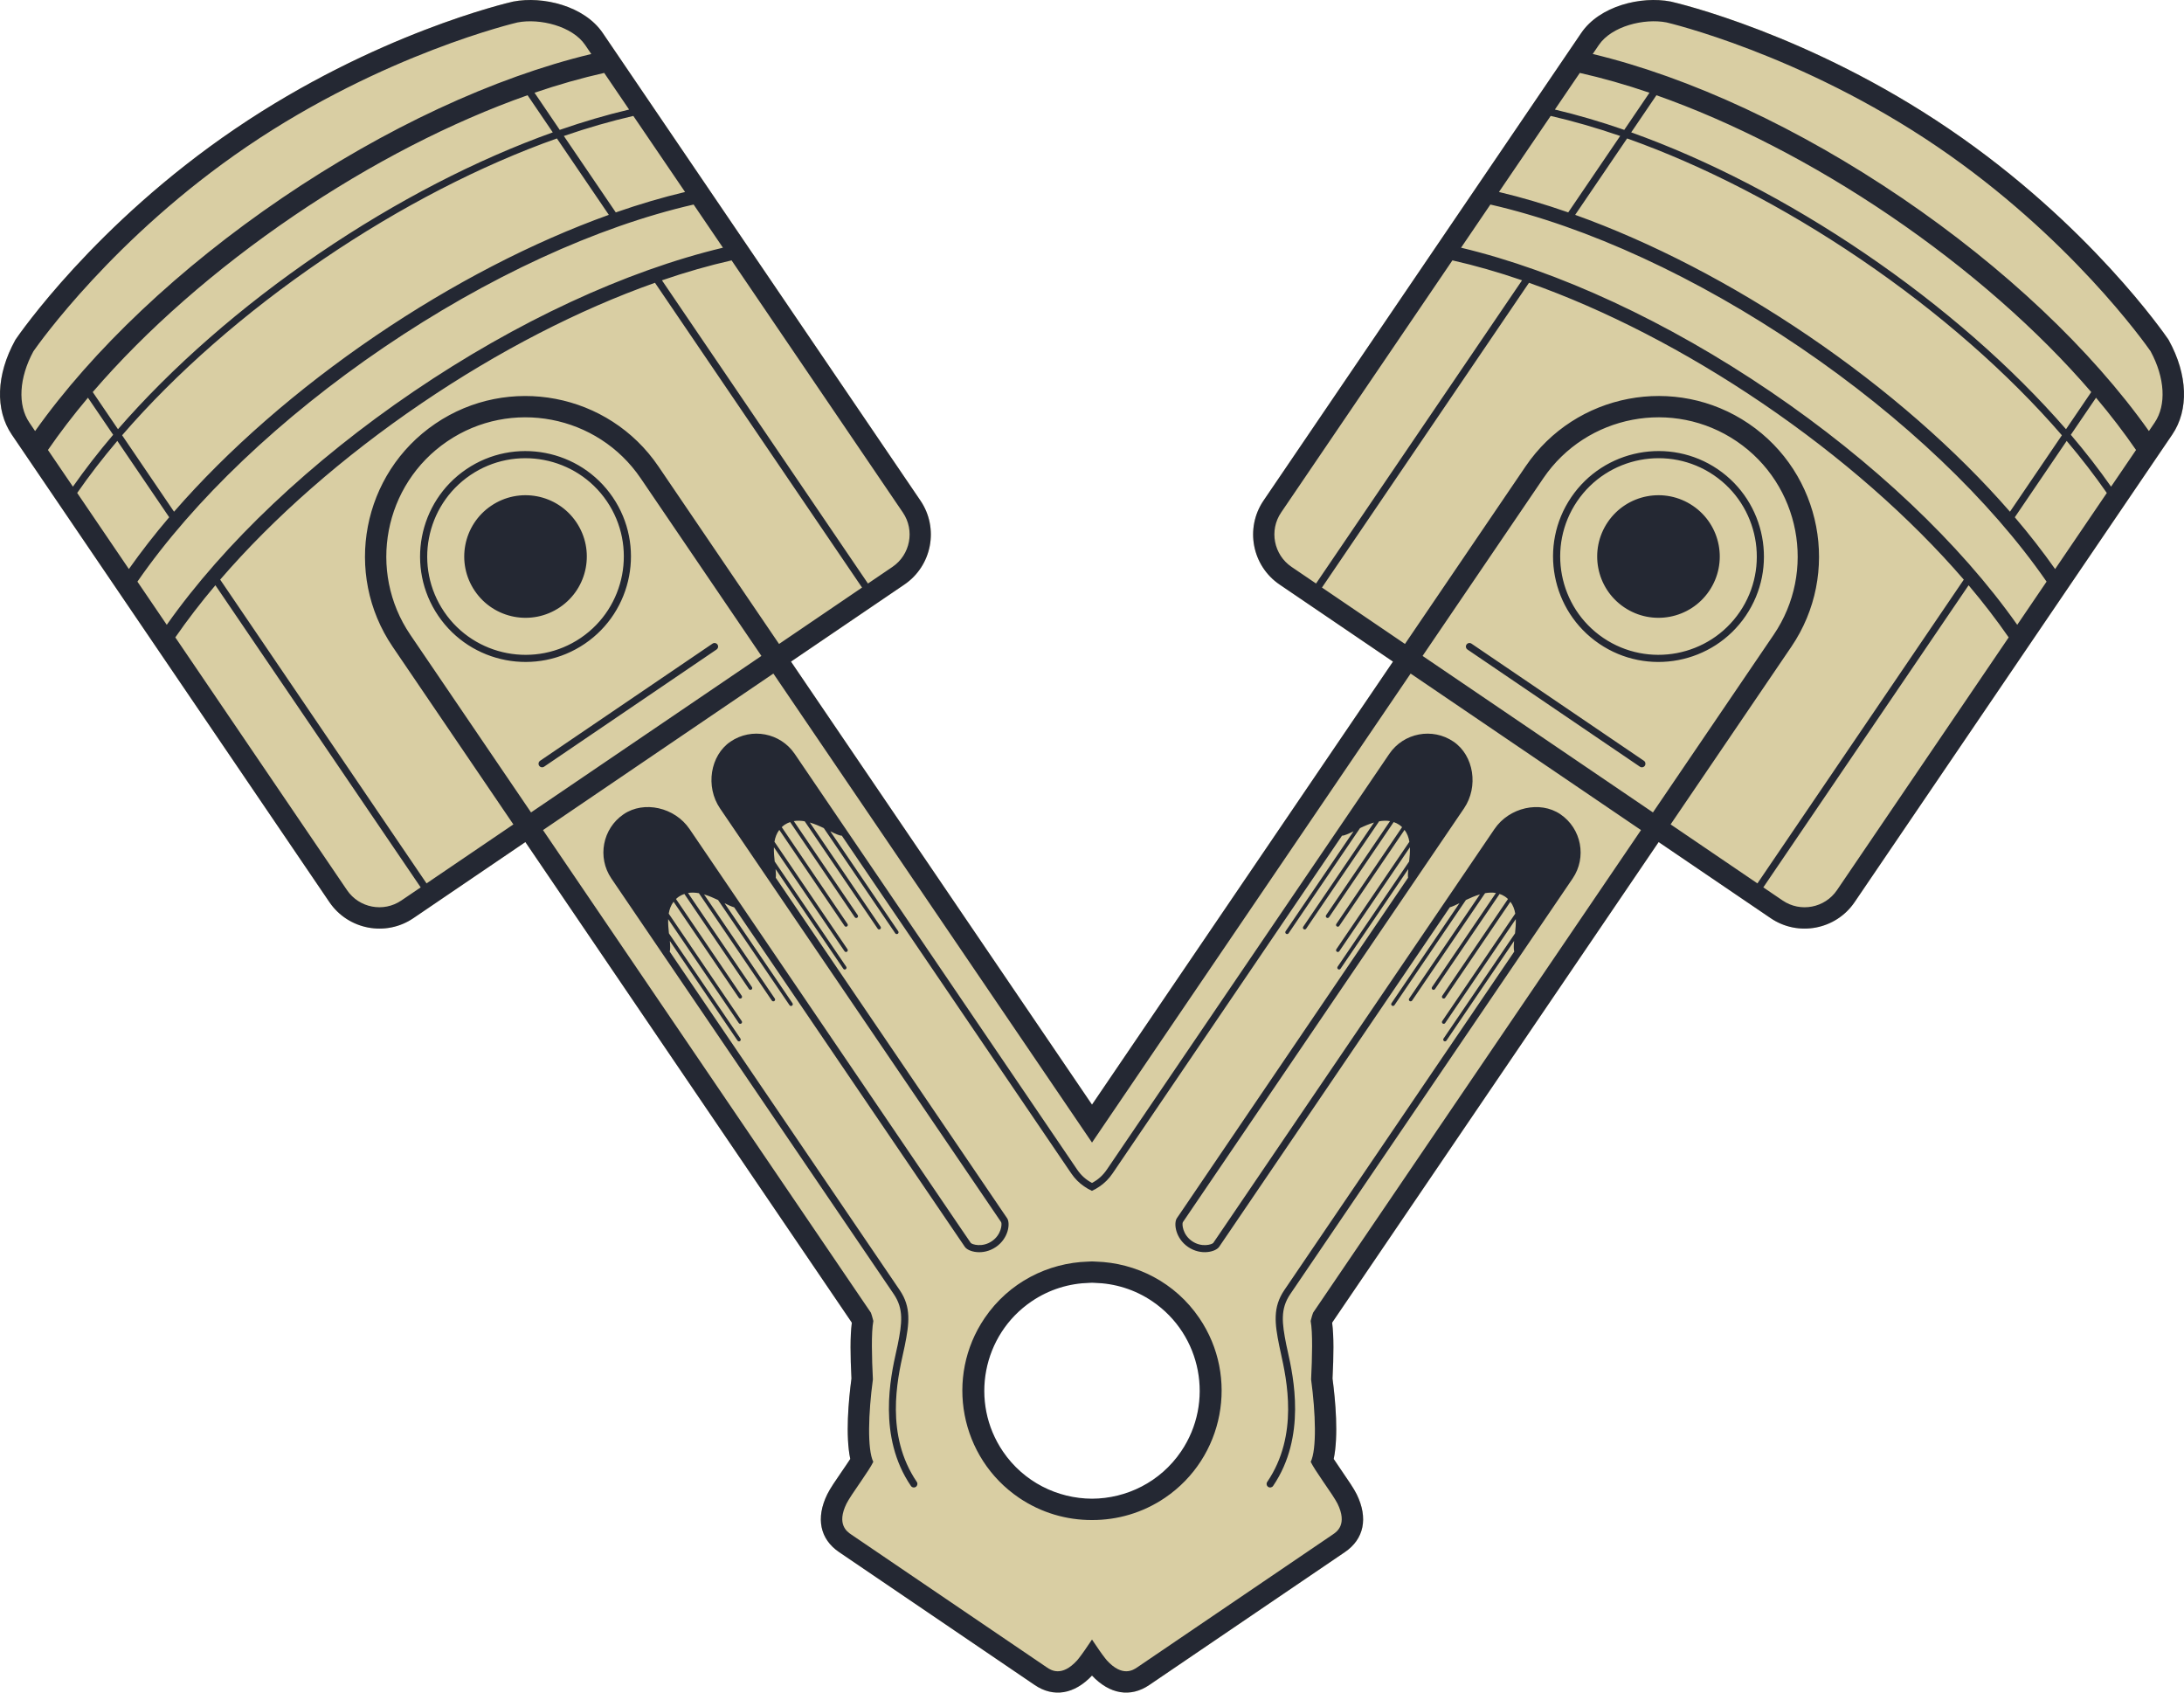 <svg version="1.1" id="图层_1" x="0px" y="0px" width="146.26px" height="113.354px" viewBox="0 0 146.26 113.354" enable-background="new 0 0 146.26 113.354" xml:space="preserve" xmlns="http://www.w3.org/2000/svg" xmlns:xlink="http://www.w3.org/1999/xlink" xmlns:xml="http://www.w3.org/XML/1998/namespace">
  <path fill="#D9CEA3" d="M145.253,22.803l-0.032-0.059c-0.215-0.313-5.31-7.734-14.699-14.112c-9.386-6.378-18.248-8.44-18.625-8.526
	c-1.999-0.389-4.778,0.295-6.003,2.106L84.618,33.525c-1.253,1.846-0.771,4.368,1.076,5.623l7.594,5.16L73.131,73.979L52.972,44.309
	l7.594-5.16c1.848-1.255,2.329-3.777,1.076-5.623L40.366,2.212c-1.225-1.812-4.004-2.495-6.003-2.106
	c-0.377,0.086-9.239,2.148-18.625,8.526c-9.39,6.378-14.484,13.8-14.699,14.112l-0.032,0.059c-1.26,2.294-1.343,4.648-0.22,6.301
	l21.273,31.313c1.254,1.846,3.776,2.328,5.622,1.073l7.501-5.097l21.851,32.163c0.004,0.011,0.009,0.03,0.013,0.044
	c-0.116,0.905-0.102,2.16-0.024,3.72c-0.2,1.509-0.405,3.828-0.08,5.387c-0.175,0.27-0.396,0.592-0.568,0.842
	c-0.4,0.582-0.782,1.139-0.972,1.525c-0.779,1.59-0.491,3,0.792,3.871l13.098,8.899c1.263,0.858,2.658,0.622,3.839-0.631
	c1.179,1.253,2.574,1.489,3.837,0.631l13.098-8.899c1.283-0.871,1.571-2.281,0.792-3.871c-0.189-0.387-0.571-0.943-0.972-1.525
	c-0.173-0.25-0.394-0.572-0.568-0.842c0.325-1.559,0.12-3.878-0.08-5.387c0.077-1.56,0.092-2.814-0.024-3.72
	c0.004-0.014,0.009-0.033,0.013-0.044l21.851-32.163l7.501,5.097c1.846,1.255,4.368,0.772,5.622-1.073l21.273-31.313
	C146.596,27.451,146.513,25.097,145.253,22.803z M77.598,99.685c-1.37,0.929-2.928,1.369-4.467,1.363
	c-1.542,0.006-3.1-0.435-4.469-1.363c-3.608-2.452-4.55-7.384-2.098-10.992c1.482-2.182,3.872-3.382,6.327-3.453
	c0.079-0.003,0.159-0.011,0.239-0.011c0.078,0,0.157,0.008,0.237,0.011c2.455,0.071,4.845,1.271,6.326,3.453
	C82.146,92.301,81.206,97.232,77.598,99.685z" class="color c1"/>
  <path fill="#242833" d="M38.589,34.963c1.273,1.875,0.787,4.429-1.088,5.702c-1.875,1.274-4.429,0.788-5.702-1.089
	c-1.274-1.875-0.787-4.428,1.089-5.701C34.763,32.601,37.314,33.088,38.589,34.963z M80.317,88.271
	c2.685,3.95,1.653,9.35-2.297,12.034c-1.499,1.017-3.203,1.498-4.89,1.492c-1.688,0.006-3.394-0.476-4.892-1.492
	c-3.95-2.685-4.981-8.084-2.297-12.034c1.622-2.389,4.238-3.703,6.928-3.781c0.087-0.003,0.174-0.012,0.261-0.012
	c0.085,0,0.172,0.009,0.259,0.012C76.079,84.568,78.695,85.883,80.317,88.271z M77.175,87.153c-1.188-0.808-2.534-1.206-3.873-1.239
	c-0.059,0-0.114-0.008-0.171-0.008c-0.059,0-0.114,0.008-0.173,0.008c-1.339,0.033-2.685,0.432-3.873,1.239
	c-3.301,2.242-4.162,6.751-1.919,10.053c1.392,2.048,3.656,3.153,5.965,3.162c2.307-0.009,4.571-1.114,5.963-3.162
	C81.337,93.904,80.476,89.396,77.175,87.153z M39.163,43.112c-3.224,2.19-7.624,1.35-9.813-1.872
	c-2.189-3.223-1.348-7.625,1.874-9.814c3.219-2.187,7.622-1.348,9.813,1.875C43.226,36.521,42.383,40.926,39.163,43.112z
	 M38.896,42.719c3.003-2.041,3.785-6.145,1.745-9.149c-2.041-3.003-6.145-3.788-9.147-1.749c-3.005,2.043-3.79,6.146-1.749,9.152
	C31.785,43.977,35.891,44.76,38.896,42.719z M48.05,43.168c-0.073-0.109-0.223-0.139-0.334-0.063L36.17,50.949
	c-0.108,0.074-0.136,0.223-0.063,0.332c0.075,0.109,0.223,0.137,0.332,0.063L47.983,43.5C48.095,43.424,48.124,43.275,48.05,43.168z
	 M145.473,29.104l-21.273,31.313c-1.254,1.846-3.776,2.328-5.622,1.073l-7.501-5.097L89.226,88.556
	c-0.004,0.011-0.009,0.03-0.013,0.044c0.116,0.905,0.102,2.16,0.024,3.72c0.2,1.509,0.405,3.828,0.08,5.387
	c0.175,0.27,0.396,0.592,0.568,0.842c0.4,0.582,0.782,1.139,0.972,1.525c0.779,1.59,0.491,3-0.792,3.871l-13.098,8.899
	c-1.263,0.858-2.658,0.622-3.837-0.631c-1.181,1.253-2.576,1.489-3.839,0.631l-13.098-8.899c-1.283-0.871-1.571-2.281-0.792-3.871
	c0.189-0.387,0.571-0.943,0.972-1.525c0.173-0.25,0.394-0.572,0.568-0.842c-0.325-1.559-0.12-3.878,0.08-5.387
	c-0.077-1.56-0.092-2.814,0.024-3.72c-0.004-0.014-0.009-0.033-0.013-0.044L35.184,56.393l-7.501,5.097
	c-1.846,1.255-4.368,0.772-5.622-1.073L0.787,29.104c-1.123-1.652-1.04-4.007,0.22-6.301l0.032-0.059
	c0.215-0.313,5.31-7.734,14.699-14.112c9.386-6.378,18.248-8.44,18.625-8.526c1.999-0.389,4.778,0.295,6.003,2.106l21.275,31.313
	c1.253,1.846,0.771,4.368-1.076,5.623l-7.594,5.16l20.159,29.671l20.157-29.671l-7.594-5.16c-1.848-1.255-2.329-3.777-1.076-5.623
	l21.275-31.313c1.225-1.812,4.004-2.495,6.003-2.106c0.377,0.086,9.239,2.148,18.625,8.526c9.39,6.378,14.484,13.8,14.699,14.112
	l0.032,0.059C146.513,25.097,146.596,27.451,145.473,29.104z M104.129,7.337c1.511,0.356,3.066,0.813,4.646,1.361l1.688-2.487
	c-1.593-0.545-3.152-0.986-4.665-1.328L104.129,7.337z M138.358,28.744l1.69-2.487c-3.569-4.153-8.212-8.234-13.476-11.812
	c-5.164-3.508-10.559-6.275-15.643-8.067l-1.689,2.487c5.091,1.819,10.473,4.592,15.624,8.092
	C130.115,20.524,134.756,24.593,138.358,28.744z M124.598,17.352c-5.156-3.504-10.543-6.273-15.633-8.08l-3.478,5.117
	c5.095,1.83,10.473,4.604,15.619,8.102c5.246,3.564,9.888,7.629,13.499,11.779l3.477-5.119
	C134.497,24.999,129.854,20.923,124.598,17.352z M100.383,12.857c1.508,0.357,3.059,0.816,4.64,1.367l3.478-5.118
	c-1.589-0.548-3.145-0.994-4.654-1.343L100.383,12.857z M88.134,39.078l13.796-20.306c-1.592-0.548-3.148-0.992-4.663-1.335
	L85.794,34.325c-0.811,1.194-0.494,2.827,0.698,3.638L88.134,39.078z M48.993,17.438c-1.515,0.343-3.071,0.787-4.663,1.335
	l13.796,20.306l1.642-1.115c1.192-0.811,1.509-2.443,0.698-3.638L48.993,17.438z M42.414,7.764c-1.51,0.349-3.065,0.795-4.654,1.343
	l3.478,5.118c1.581-0.551,3.132-1.01,4.64-1.367L42.414,7.764z M8.178,29.15l3.477,5.119c3.611-4.15,8.253-8.215,13.499-11.779
	c5.146-3.497,10.524-6.271,15.619-8.102l-3.478-5.117c-5.09,1.807-10.477,4.576-15.633,8.08
	C16.405,20.923,11.763,24.999,8.178,29.15z M21.395,16.957c5.151-3.5,10.533-6.272,15.624-8.092l-1.689-2.487
	c-5.084,1.792-10.479,4.56-15.643,8.067c-5.264,3.577-9.906,7.658-13.476,11.812l1.69,2.487
	C11.504,24.593,16.145,20.524,21.395,16.957z M35.797,6.211l1.688,2.487c1.579-0.548,3.135-1.005,4.646-1.361l-1.669-2.454
	C38.949,5.225,37.39,5.666,35.797,6.211z M2.351,28.869c3.854-5.439,9.682-10.949,16.532-15.604
	c6.895-4.684,14.206-8.085,20.715-9.648l-0.41-0.604c-0.856-1.263-3.035-1.8-4.532-1.51c-0.065,0.015-8.968,2.093-18.116,8.311
	c-8.877,6.03-13.955,13.214-14.3,13.708c-0.965,1.777-1.07,3.605-0.273,4.779L2.351,28.869z M4.883,32.592
	c0.812-1.157,1.711-2.318,2.695-3.475l-1.688-2.482c-0.979,1.164-1.876,2.334-2.679,3.5L4.883,32.592z M8.631,38.109
	c0.815-1.154,1.715-2.314,2.7-3.469l-3.474-5.113c-0.984,1.16-1.881,2.324-2.688,3.486L8.631,38.109z M11.168,41.844
	c3.836-5.442,9.663-10.959,16.522-15.619c6.904-4.691,14.222-8.084,20.725-9.636l-1.964-2.891
	c-6.479,1.482-13.827,4.866-20.764,9.579c-6.892,4.682-12.717,10.229-16.484,15.675L11.168,41.844z M28.173,59.428L14.425,39.194
	c-0.982,1.162-1.88,2.331-2.684,3.492L23.24,59.613c0.813,1.195,2.444,1.506,3.638,0.693L28.173,59.428z M34.38,55.211
	l-8.083-11.896c-3.332-4.905-2.052-11.608,2.854-14.941c4.901-3.33,11.604-2.052,14.938,2.854l8.083,11.898l5.558-3.777
	L43.863,18.938c-5.088,1.8-10.475,4.567-15.639,8.075c-5.26,3.574-9.9,7.652-13.479,11.805l13.82,20.343L34.38,55.211z
	 M35.563,54.408l15.428-10.481l-8.085-11.897c-2.889-4.254-8.701-5.363-12.953-2.474c-4.254,2.89-5.363,8.7-2.475,12.955
	L35.563,54.408z M109.896,55.591L94.468,45.109l-20.476,30.14l-0.861,1.269l-0.863-1.269l-20.476-30.14L36.364,55.591l21.31,31.366
	l0.645,0.948l0.03,0.081c0.008,0.02,0.069,0.198,0.138,0.479c-0.146,0.774-0.103,2.445-0.03,3.916
	c-0.305,2.258-0.381,4.683,0.026,5.52c-0.148,0.302-0.415,0.708-0.84,1.329c-0.031,0.045-0.059,0.084-0.09,0.131
	c-0.338,0.488-0.717,1.045-0.865,1.34c-0.679,1.388,0.042,1.879,0.314,2.063l13.098,8.898c0.271,0.184,0.993,0.675,2.035-0.467
	c0.034-0.037,0.078-0.096,0.118-0.146c0.225-0.281,0.53-0.734,0.81-1.15c0.024-0.035,0.045-0.065,0.068-0.1
	c0.021,0.034,0.042,0.064,0.066,0.1c0.279,0.416,0.585,0.869,0.81,1.15c0.04,0.051,0.085,0.108,0.118,0.146
	c1.042,1.142,1.765,0.65,2.035,0.467l13.098-8.898c0.272-0.184,0.993-0.675,0.314-2.063c-0.148-0.295-0.527-0.852-0.865-1.34
	c-0.031-0.047-0.059-0.086-0.09-0.131c-0.424-0.621-0.69-1.027-0.84-1.329c0.409-0.837,0.331-3.262,0.026-5.52
	c0.072-1.471,0.116-3.142-0.03-3.916c0.068-0.28,0.13-0.459,0.138-0.479l0.03-0.081l0.645-0.948L109.896,55.591z M118.781,42.511
	c2.889-4.255,1.779-10.065-2.475-12.955c-4.252-2.89-10.064-1.78-12.953,2.474l-8.085,11.897l15.428,10.481L118.781,42.511z
	 M117.693,59.161l13.82-20.343c-3.578-4.152-8.219-8.23-13.479-11.805c-5.164-3.508-10.551-6.275-15.639-8.075L88.531,39.348
	l5.558,3.777l8.083-11.898c3.333-4.905,10.036-6.184,14.938-2.854c4.905,3.333,6.186,10.036,2.854,14.941l-8.084,11.896
	L117.693,59.161z M134.519,42.687c-0.804-1.161-1.701-2.33-2.684-3.492l-13.748,20.233l1.295,0.879
	c1.193,0.813,2.825,0.502,3.638-0.693L134.519,42.687z M137.057,38.952c-3.768-5.445-9.593-10.993-16.484-15.675
	c-6.937-4.713-14.284-8.097-20.764-9.579l-1.964,2.891c6.503,1.552,13.82,4.944,20.725,9.636
	c6.859,4.66,12.687,10.177,16.522,15.619L137.057,38.952z M141.091,33.014c-0.808-1.162-1.704-2.326-2.688-3.486l-3.474,5.113
	c0.985,1.154,1.885,2.314,2.7,3.469L141.091,33.014z M143.048,30.135c-0.803-1.166-1.699-2.336-2.679-3.5l-1.688,2.482
	c0.984,1.156,1.884,2.317,2.695,3.475L143.048,30.135z M144.021,23.521c-0.345-0.494-5.423-7.678-14.3-13.708
	c-9.148-6.218-18.051-8.296-18.116-8.311c-1.497-0.29-3.676,0.247-4.532,1.51l-0.41,0.604c6.509,1.563,13.82,4.965,20.715,9.648
	c6.851,4.654,12.678,10.164,16.532,15.604l0.385-0.568C145.091,27.127,144.985,25.299,144.021,23.521z M113.372,33.875
	c-1.875-1.274-4.427-0.787-5.701,1.088c-1.273,1.875-0.787,4.429,1.088,5.702c1.875,1.274,4.429,0.788,5.702-1.089
	C115.735,37.701,115.248,35.148,113.372,33.875z M116.91,41.24c-2.189,3.222-6.59,4.063-9.813,1.872
	c-3.22-2.187-4.063-6.591-1.873-9.812c2.19-3.223,6.594-4.062,9.813-1.875C118.258,33.615,119.1,38.018,116.91,41.24z
	 M114.767,31.82c-3.003-2.039-7.106-1.254-9.147,1.749c-2.04,3.005-1.258,7.108,1.745,9.149c3.005,2.041,7.11,1.258,9.151-1.746
	C118.557,37.967,117.771,33.863,114.767,31.82z M93.039,50.488L74.128,78.322c-0.282,0.415-0.61,0.693-0.997,0.9
	c-0.389-0.207-0.717-0.485-0.999-0.9L53.221,50.488c-0.96-1.413-2.889-1.781-4.302-0.82c-1.361,0.925-1.689,3.013-0.702,4.467
	l18.26,26.876l0.267,0.392l0.303,0.447c0.066,0.117,0.021,0.836-0.623,1.273c-0.646,0.439-1.332,0.218-1.414,0.115l-0.396-0.581
	l-0.266-0.39l-18.17-26.747c-0.989-1.455-3.051-1.918-4.414-0.991c-1.414,0.961-1.78,2.888-0.822,4.301l18.91,27.834
	c0.681,1,0.555,1.94,0.271,3.379c-0.026,0.125-0.059,0.277-0.098,0.445c-0.381,1.711-1.267,5.723,0.977,9.024
	c0.072,0.107,0.222,0.138,0.331,0.064c0.107-0.074,0.137-0.225,0.063-0.333c-2.13-3.136-1.302-6.86-0.905-8.653
	c0.039-0.175,0.072-0.328,0.099-0.458c0.304-1.509,0.443-2.584-0.34-3.737L44.852,63.732c0.043-0.185,0.034-0.432,0.006-0.717
	l4.532,6.672c0.039,0.057,0.111,0.07,0.166,0.033c0.054-0.037,0.068-0.109,0.031-0.166l-4.789-7.047
	c-0.033-0.309-0.061-0.635-0.051-0.953l4.73,6.961c0.035,0.053,0.112,0.068,0.165,0.031c0.056-0.037,0.067-0.112,0.031-0.165
	l-4.889-7.195c0.047-0.292,0.147-0.562,0.324-0.796l4.37,6.432c0.036,0.055,0.11,0.068,0.165,0.031
	c0.054-0.037,0.068-0.109,0.03-0.164l-4.403-6.482c0.061-0.055,0.12-0.109,0.192-0.158c0.12-0.082,0.243-0.138,0.371-0.18
	l4.326,6.37c0.038,0.054,0.111,0.068,0.167,0.03c0.054-0.035,0.066-0.109,0.03-0.164l-4.28-6.301
	c0.238-0.042,0.483-0.03,0.729,0.014l4.886,7.191c0.037,0.053,0.112,0.068,0.166,0.031c0.055-0.037,0.068-0.113,0.032-0.166
	L47.15,59.9c0.326,0.095,0.645,0.234,0.938,0.374l4.786,7.044c0.039,0.057,0.111,0.068,0.167,0.031
	c0.053-0.036,0.069-0.108,0.03-0.166l-4.549-6.694c0.254,0.126,0.473,0.228,0.644,0.274l14.812,21.803l0.27,0.396l0.368,0.541
	c0.225,0.331,1.209,0.598,2.075,0.01c0.862-0.587,0.978-1.601,0.753-1.931l-0.248-0.363l-0.27-0.397L51.953,58.783
	c0.019-0.166,0.008-0.359-0.014-0.58l4.534,6.672c0.039,0.057,0.108,0.071,0.165,0.033c0.055-0.038,0.069-0.109,0.032-0.167
	l-4.789-7.047c-0.035-0.307-0.063-0.634-0.053-0.952l4.729,6.961c0.036,0.054,0.11,0.07,0.167,0.031
	c0.054-0.036,0.068-0.111,0.03-0.165l-4.889-7.195c0.046-0.29,0.146-0.56,0.324-0.796l4.37,6.432
	c0.038,0.055,0.11,0.068,0.165,0.031c0.057-0.038,0.07-0.109,0.032-0.164l-4.403-6.482c0.06-0.055,0.12-0.11,0.192-0.16
	c0.119-0.08,0.245-0.137,0.371-0.18l4.328,6.371c0.037,0.054,0.111,0.068,0.165,0.032c0.057-0.039,0.069-0.112,0.033-0.167
	l-4.282-6.301c0.237-0.041,0.483-0.031,0.731,0.013l4.886,7.191c0.036,0.054,0.11,0.069,0.165,0.032
	c0.057-0.038,0.066-0.111,0.03-0.165l-4.739-6.976c0.326,0.096,0.646,0.233,0.938,0.375l4.784,7.044
	c0.039,0.057,0.113,0.068,0.17,0.03c0.052-0.037,0.067-0.108,0.03-0.166l-4.549-6.694c0.323,0.16,0.588,0.284,0.771,0.293
	l15.364,22.616c0.255,0.375,0.541,0.648,0.858,0.867c0.167,0.114,0.339,0.218,0.527,0.302c0.187-0.084,0.358-0.188,0.525-0.302
	c0.317-0.219,0.604-0.492,0.858-0.867l15.364-22.616c0.183-0.009,0.447-0.133,0.771-0.293l-4.549,6.694
	c-0.037,0.058-0.021,0.129,0.03,0.166c0.057,0.038,0.131,0.026,0.17-0.03l4.784-7.044c0.293-0.142,0.612-0.279,0.938-0.375
	l-4.739,6.976c-0.036,0.054-0.026,0.127,0.03,0.165c0.055,0.037,0.129,0.021,0.165-0.032l4.886-7.191
	c0.248-0.044,0.494-0.054,0.731-0.013l-4.282,6.301c-0.036,0.055-0.023,0.128,0.033,0.167c0.054,0.036,0.128,0.021,0.165-0.032
	l4.328-6.371c0.126,0.043,0.252,0.1,0.371,0.18c0.072,0.05,0.133,0.105,0.192,0.16l-4.403,6.482
	c-0.038,0.055-0.024,0.126,0.032,0.164c0.055,0.037,0.127,0.023,0.165-0.031l4.37-6.432c0.178,0.236,0.278,0.506,0.324,0.796
	l-4.889,7.195c-0.038,0.054-0.023,0.129,0.03,0.165c0.057,0.039,0.131,0.022,0.167-0.031l4.729-6.961
	c0.01,0.318-0.018,0.646-0.053,0.952l-4.789,7.047c-0.037,0.058-0.022,0.129,0.032,0.167c0.057,0.038,0.126,0.023,0.165-0.033
	l4.534-6.672c-0.021,0.221-0.032,0.414-0.014,0.58L79.333,80.821l-0.27,0.397l-0.248,0.363c-0.225,0.33-0.109,1.344,0.753,1.931
	c0.866,0.588,1.851,0.321,2.075-0.01l0.368-0.541l0.27-0.396l14.812-21.803c0.171-0.047,0.39-0.148,0.644-0.274l-4.549,6.694
	c-0.039,0.058-0.022,0.13,0.03,0.166c0.056,0.037,0.128,0.025,0.167-0.031l4.786-7.044c0.294-0.14,0.612-0.279,0.938-0.374
	l-4.74,6.975c-0.036,0.053-0.022,0.129,0.032,0.166c0.054,0.037,0.129,0.021,0.166-0.031l4.886-7.191
	c0.245-0.044,0.49-0.056,0.729-0.014l-4.28,6.301c-0.036,0.055-0.023,0.129,0.03,0.164c0.056,0.038,0.129,0.023,0.167-0.03
	l4.326-6.37c0.128,0.042,0.251,0.098,0.371,0.18c0.072,0.049,0.132,0.104,0.192,0.158l-4.403,6.482
	c-0.038,0.055-0.023,0.127,0.03,0.164c0.055,0.037,0.129,0.023,0.165-0.031l4.37-6.432c0.177,0.234,0.277,0.504,0.324,0.796
	l-4.889,7.195c-0.036,0.053-0.024,0.128,0.031,0.165c0.053,0.037,0.13,0.021,0.165-0.031l4.73-6.961
	c0.01,0.318-0.018,0.645-0.051,0.953l-4.789,7.047c-0.037,0.057-0.022,0.129,0.031,0.166c0.055,0.037,0.127,0.023,0.166-0.033
	l4.532-6.672c-0.028,0.285-0.037,0.532,0.006,0.717L86.011,86.396c-0.783,1.153-0.644,2.229-0.34,3.737
	c0.026,0.13,0.06,0.283,0.099,0.458c0.396,1.793,1.225,5.518-0.905,8.653c-0.074,0.108-0.045,0.259,0.063,0.333
	c0.11,0.073,0.259,0.043,0.331-0.064c2.243-3.302,1.357-7.313,0.977-9.024c-0.039-0.168-0.071-0.32-0.098-0.445
	c-0.283-1.438-0.409-2.379,0.271-3.379l18.91-27.834c0.959-1.413,0.592-3.34-0.822-4.301c-1.363-0.927-3.425-0.464-4.414,0.991
	l-18.17,26.747l-0.266,0.39l-0.396,0.581c-0.082,0.103-0.769,0.324-1.414-0.115c-0.645-0.438-0.689-1.156-0.623-1.273l0.304-0.447
	l0.266-0.392l18.26-26.876c0.987-1.454,0.659-3.542-0.702-4.467C95.928,48.707,93.999,49.075,93.039,50.488z M98.544,43.105
	c-0.111-0.076-0.261-0.047-0.334,0.063c-0.074,0.107-0.045,0.256,0.066,0.332l11.545,7.844c0.109,0.074,0.257,0.047,0.332-0.063
	c0.072-0.109,0.045-0.258-0.063-0.332L98.544,43.105z" class="color c2"/>
</svg>